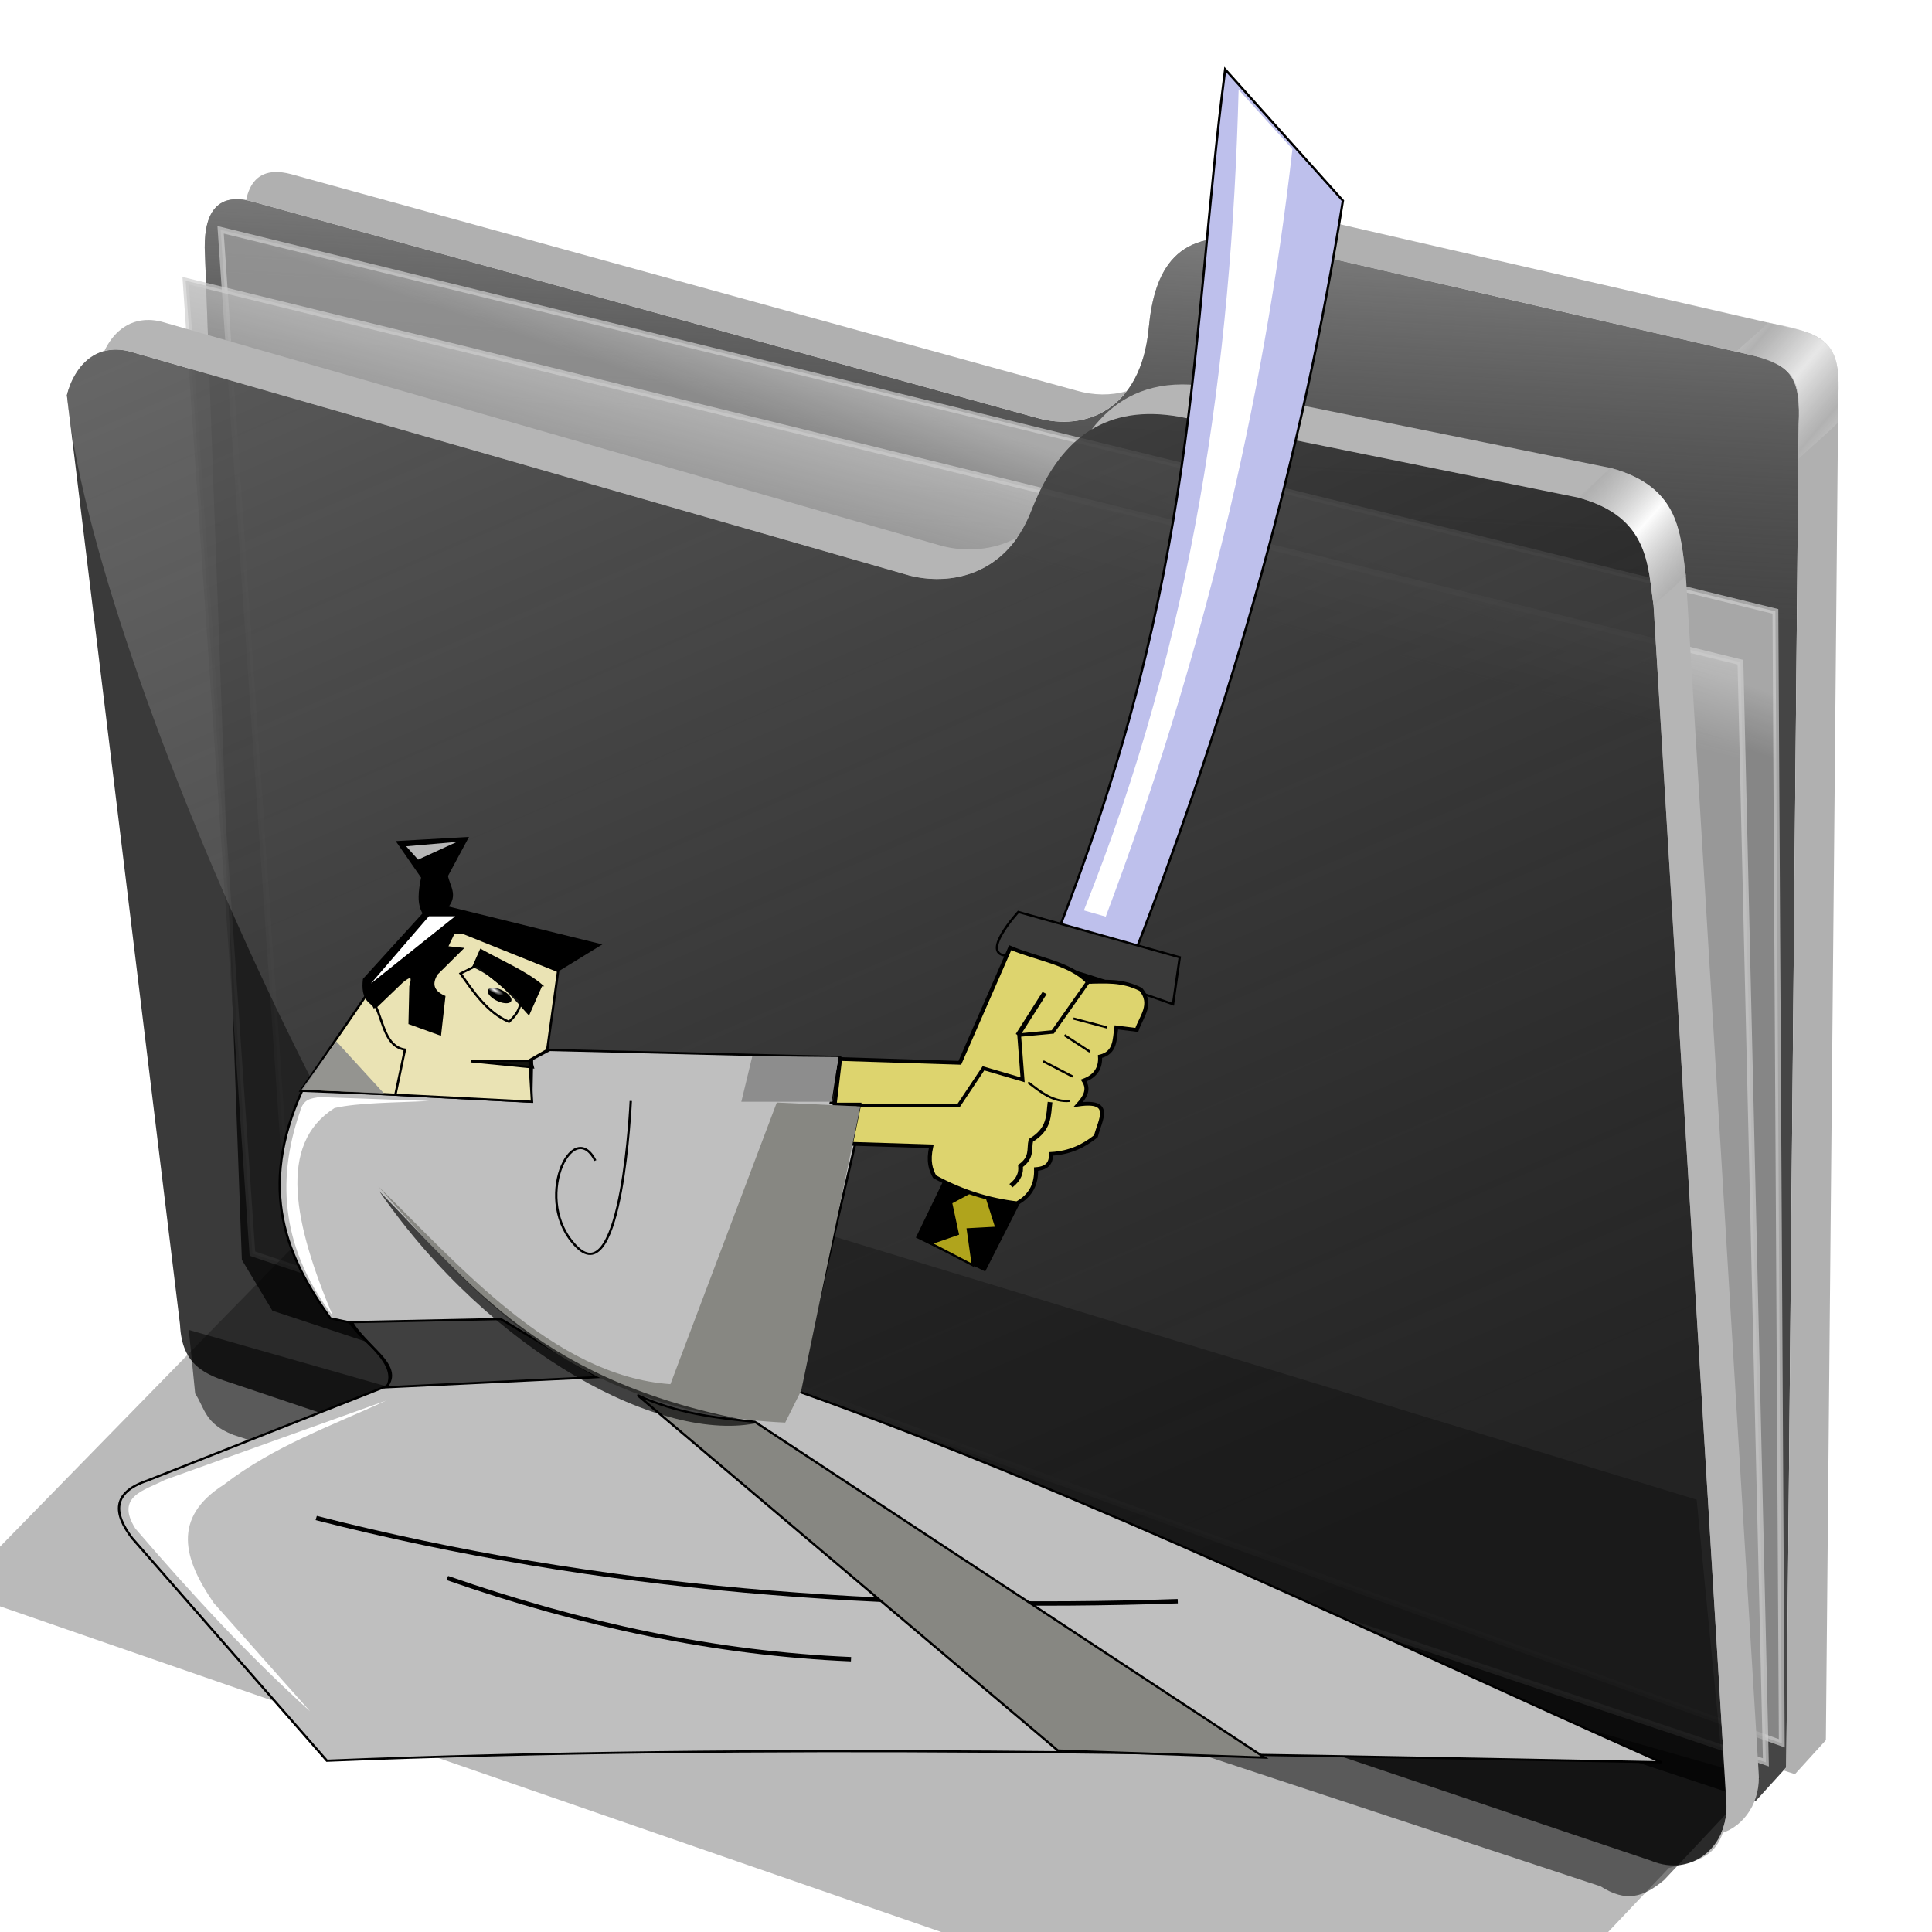 <?xml version="1.0" encoding="UTF-8" standalone="no"?>
<!-- Created with Inkscape (http://www.inkscape.org/) -->

<svg
   xmlns:dc="http://purl.org/dc/elements/1.1/"
   xmlns:cc="http://creativecommons.org/ns#"
   xmlns:rdf="http://www.w3.org/1999/02/22-rdf-syntax-ns#"
   xmlns:svg="http://www.w3.org/2000/svg"
   xmlns="http://www.w3.org/2000/svg"
   xmlns:xlink="http://www.w3.org/1999/xlink"
   xmlns:sodipodi="http://sodipodi.sourceforge.net/DTD/sodipodi-0.dtd"
   xmlns:inkscape="http://www.inkscape.org/namespaces/inkscape"
   id="svg2"
   version="1.1"
   inkscape:version="0.91 r13725"
   width="256"
   height="256"
   sodipodi:docname="folder-video-cartoons.svg">
  <defs
     id="defs6">
    <linearGradient
       id="linearGradient3830">
      <stop
         style="stop-color:#ffffff;stop-opacity:1;"
         offset="0"
         id="stop3832" />
      <stop
         style="stop-color:#000000;stop-opacity:1;"
         offset="1"
         id="stop3834" />
    </linearGradient>
    <radialGradient
       inkscape:collect="always"
       xlink:href="#linearGradient3830"
       id="radialGradient3836"
       cx="1140.299"
       cy="724.082"
       fx="1140.299"
       fy="724.082"
       r="6.853"
       gradientTransform="matrix(0.796,-0.012,-0.009,0.262,239.581,548.58)"
       gradientUnits="userSpaceOnUse" />
    <linearGradient
       id="linearGradient3578">
      <stop
         style="stop-color:#000000;stop-opacity:1;"
         offset="0"
         id="stop3580" />
      <stop
         style="stop-color:#fffcfc;stop-opacity:1;"
         offset="1"
         id="stop3582" />
    </linearGradient>
    <inkscape:perspective
       id="perspective2503"
       inkscape:persp3d-origin="128 : 85.333333 : 1"
       inkscape:vp_z="256 : 128 : 1"
       inkscape:vp_y="0 : 1000 : 0"
       inkscape:vp_x="0 : 128 : 1"
       sodipodi:type="inkscape:persp3d" />
    <linearGradient
       y2="15.121"
       x2="91.751"
       y1="92.807"
       x1="57.165"
       gradientUnits="userSpaceOnUse"
       id="linearGradient3206"
       xlink:href="#linearGradient3168"
       inkscape:collect="always" />
    <linearGradient
       y2="70.426"
       x2="51.663"
       y1="17.478"
       x1="71.454"
       spreadMethod="reflect"
       gradientTransform="translate(2.57,-6.169)"
       gradientUnits="userSpaceOnUse"
       id="linearGradient3204"
       xlink:href="#linearGradient2388"
       inkscape:collect="always" />
    <inkscape:perspective
       id="perspective9"
       inkscape:persp3d-origin="372.04724 : 350.78739 : 1"
       inkscape:vp_z="744.09448 : 526.18109 : 1"
       inkscape:vp_y="0 : 1000 : 0"
       inkscape:vp_x="0 : 526.18109 : 1"
       sodipodi:type="inkscape:persp3d" />
    <linearGradient
       id="linearGradient2388"
       inkscape:collect="always">
      <stop
         id="stop2390"
         offset="0"
         style="stop-color:#ffffff;stop-opacity:1" />
      <stop
         id="stop2392"
         offset="1"
         style="stop-color:#ffffff;stop-opacity:0" />
    </linearGradient>
    <linearGradient
       id="linearGradient3168"
       inkscape:collect="always">
      <stop
         id="stop3170"
         offset="0"
         style="stop-color:#000000;stop-opacity:1;" />
      <stop
         id="stop3172"
         offset="1"
         style="stop-color:#ffffff;stop-opacity:1" />
    </linearGradient>
    <linearGradient
       gradientUnits="userSpaceOnUse"
       x2="164.474"
       y2="88.63"
       x1="156.716"
       y1="70.692"
       id="linearGradient4034"
       xlink:href="#linearGradient2835"
       spreadMethod="reflect"
       gradientTransform="matrix(.957 0 0 .957 -.379 -16.524)" />
    <linearGradient
       gradientUnits="userSpaceOnUse"
       x2="11.372"
       x1="12.906"
       y2="-5.778"
       y1="-10.151"
       xlink:href="#linearGradient3578"
       id="linearGradient3592-6"
       spreadMethod="reflect" />
    <linearGradient
       gradientUnits="userSpaceOnUse"
       x2="11.132"
       x1="16.387"
       y2="-11.199"
       y1="-11.391"
       xlink:href="#linearGradient3578"
       id="linearGradient3596-7"
       spreadMethod="reflect" />
    <linearGradient
       gradientUnits="userSpaceOnUse"
       x2="8.696"
       x1="12.035"
       y2="-2.688"
       y1="-11.587"
       xlink:href="#linearGradient3578"
       id="linearGradient3594-5"
       spreadMethod="reflect" />
    <linearGradient
       gradientUnits="userSpaceOnUse"
       x2="17.747"
       x1="16.387"
       y2="-6.953"
       y1="-5.908"
       xlink:href="#linearGradient3578"
       id="linearGradient3590-3"
       spreadMethod="reflect" />
    <linearGradient
       gradientUnits="userSpaceOnUse"
       x2="173.675"
       y2="172.121"
       x1="153.577"
       y1="128.339"
       id="linearGradient4018"
       xlink:href="#linearGradient2829"
       spreadMethod="reflect"
       gradientTransform="matrix(0.957,0,0,0.957,-0.379,-16.524)" />
    <linearGradient
       gradientUnits="userSpaceOnUse"
       x2="17.075"
       x1="13.515"
       y2="-8.019"
       y1="-7.475"
       xlink:href="#linearGradient3578"
       id="linearGradient3588-5"
       spreadMethod="reflect" />
    <linearGradient
       gradientUnits="userSpaceOnUse"
       x2="178.92"
       y2="189.217"
       x1="176.151"
       y1="183.378"
       id="linearGradient4010"
       xlink:href="#linearGradient2823"
       spreadMethod="reflect"
       gradientTransform="matrix(0.957,0,0,0.957,-0.379,-16.524)" />
    <linearGradient
       gradientUnits="userSpaceOnUse"
       x2="18.617"
       x1="16.909"
       y2="-6.583"
       y1="-5.212"
       xlink:href="#linearGradient3578"
       id="linearGradient3586-6"
       spreadMethod="reflect" />
    <linearGradient
       gradientUnits="userSpaceOnUse"
       x2="16.093"
       x1="16.691"
       y2="-7.475"
       y1="-10.978"
       xlink:href="#linearGradient3578"
       id="linearGradient3598-2"
       spreadMethod="reflect" />
    <linearGradient
       gradientUnits="userSpaceOnUse"
       x2="17.377"
       x1="15.582"
       y2="-1.992"
       y1="-6.256"
       xlink:href="#linearGradient3578"
       id="linearGradient3600-9"
       spreadMethod="reflect" />
    <linearGradient
       id="linearGradient2835">
      <stop
         id="stop23"
         stop-color="#e0e0e0"
         offset="0" />
      <stop
         id="stop25"
         stop-color="#343434"
         offset="1" />
    </linearGradient>
    <linearGradient
       id="linearGradient2823">
      <stop
         id="stop28"
         stop-color="#a2a2a2"
         offset="0" />
      <stop
         id="stop30"
         offset="1" />
    </linearGradient>
    <linearGradient
       id="linearGradient2829">
      <stop
         id="stop33"
         stop-color="#acacac"
         offset="0" />
      <stop
         id="stop35"
         stop-color="#1f1f1f"
         offset="1" />
    </linearGradient>
    <linearGradient
       gradientUnits="userSpaceOnUse"
       x2="16.093"
       x1="13.515"
       xlink:href="#linearGradient3578"
       id="linearGradient2595"
       spreadMethod="reflect" />
    <linearGradient
       gradientUnits="userSpaceOnUse"
       x2="14.94"
       x1="17.083"
       y2="-3.733"
       y1="-2.275"
       xlink:href="#linearGradient3578"
       id="linearGradient3602-1"
       spreadMethod="reflect" />
    <linearGradient
       gradientUnits="userSpaceOnUse"
       x2="16.093"
       x1="15.65"
       y2="-7.475"
       y1="-2.21"
       xlink:href="#linearGradient3578"
       id="linearGradient3610-2"
       spreadMethod="reflect" />
    <linearGradient
       gradientUnits="userSpaceOnUse"
       x2="12.916"
       x1="7.771"
       y2="-4.516"
       y1="-3.754"
       xlink:href="#linearGradient3578"
       id="linearGradient3604-7"
       spreadMethod="reflect" />
    <linearGradient
       gradientUnits="userSpaceOnUse"
       x2="16.093"
       x1="10.621"
       y2="-7.475"
       y1="-6.409"
       xlink:href="#linearGradient3578"
       id="linearGradient3608-0"
       spreadMethod="reflect" />
    <linearGradient
       gradientUnits="userSpaceOnUse"
       x2="9.718"
       x1="11.187"
       y2="-1.513"
       y1="-5.887"
       xlink:href="#linearGradient3578"
       id="linearGradient3606-9"
       spreadMethod="reflect" />
    <linearGradient
       gradientUnits="userSpaceOnUse"
       y2="130.238"
       x2="145.246"
       y1="52.141"
       x1="89.64"
       id="linearGradient3797"
       xlink:href="#linearGradient2829"
       inkscape:collect="always" />
    <linearGradient
       inkscape:collect="always"
       id="linearGradient4167">
      <stop
         style="stop-color:#adadad;stop-opacity:0.624"
         offset="0"
         id="stop4169" />
      <stop
         style="stop-color:#ffffff;stop-opacity:0.973"
         offset="1"
         id="stop4171" />
    </linearGradient>
    <linearGradient
       id="linearGradient4223"
       inkscape:collect="always">
      <stop
         id="stop4225"
         offset="0"
         style="stop-color:#bebebe;stop-opacity:0.803" />
      <stop
         id="stop4227"
         offset="1"
         style="stop-color:#9f9f9f;stop-opacity:0.732" />
    </linearGradient>
    <linearGradient
       id="linearGradient4211"
       inkscape:collect="always">
      <stop
         id="stop4213"
         offset="0"
         style="stop-color:#9f9f9f;stop-opacity:0.634" />
      <stop
         id="stop4215"
         offset="1"
         style="stop-color:#696969;stop-opacity:0" />
    </linearGradient>
    <linearGradient
       id="linearGradient4171"
       inkscape:collect="always">
      <stop
         id="stop4173"
         offset="0"
         style="stop-color:#b2b2b2;stop-opacity:0.624" />
      <stop
         id="stop4175"
         offset="1"
         style="stop-color:#ffffff;stop-opacity:0.698" />
    </linearGradient>
    <linearGradient
       id="linearGradient4142"
       inkscape:collect="always">
      <stop
         id="stop4144"
         offset="0"
         style="stop-color:#909090;stop-opacity:0.519" />
      <stop
         id="stop4146"
         offset="1"
         style="stop-color:#696969;stop-opacity:0" />
    </linearGradient>
    <linearGradient
       gradientUnits="userSpaceOnUse"
       y2="324.364"
       x2="278.749"
       y1="63.252"
       x1="165.741"
       id="linearGradient4148"
       xlink:href="#linearGradient4142"
       inkscape:collect="always" />
    <filter
       height="1.1"
       y="-0.05"
       width="1.056"
       x="-0.028"
       id="filter4160"
       style="color-interpolation-filters:sRGB"
       inkscape:collect="always">
      <feGaussianBlur
         id="feGaussianBlur4162"
         stdDeviation="3.563"
         inkscape:collect="always" />
    </filter>
    <linearGradient
       spreadMethod="reflect"
       gradientUnits="userSpaceOnUse"
       y2="114.158"
       x2="387.93"
       y1="106.85"
       x1="379.778"
       id="linearGradient4177"
       xlink:href="#linearGradient4167"
       inkscape:collect="always" />
    <linearGradient
       gradientTransform="translate(26.809,-26.383)"
       y2="114.158"
       x2="387.93"
       y1="108.463"
       x1="381.274"
       spreadMethod="reflect"
       gradientUnits="userSpaceOnUse"
       id="linearGradient4207"
       xlink:href="#linearGradient4171"
       inkscape:collect="always" />
    <linearGradient
       gradientUnits="userSpaceOnUse"
       y2="125.099"
       x2="281.098"
       y1="61.711"
       x1="284.702"
       id="linearGradient4217"
       xlink:href="#linearGradient4211"
       inkscape:collect="always" />
    <linearGradient
       gradientUnits="userSpaceOnUse"
       y2="103.093"
       x2="255.695"
       y1="93.257"
       x1="259.017"
       id="linearGradient4229"
       xlink:href="#linearGradient4223"
       inkscape:collect="always" />
    <linearGradient
       gradientUnits="userSpaceOnUse"
       y2="117.294"
       x2="258.986"
       y1="102.54"
       x1="262.842"
       id="linearGradient4237"
       xlink:href="#linearGradient4223"
       inkscape:collect="always" />
    <filter
       height="1.136"
       y="-0.068"
       width="1.049"
       x="-0.024"
       id="filter4257"
       style="color-interpolation-filters:sRGB"
       inkscape:collect="always">
      <feGaussianBlur
         id="feGaussianBlur4259"
         stdDeviation="2.754"
         inkscape:collect="always" />
    </filter>
  </defs>
  <sodipodi:namedview
     pagecolor="#ffffff"
     bordercolor="#666666"
     borderopacity="1"
     objecttolerance="10"
     gridtolerance="10"
     guidetolerance="10"
     inkscape:pageopacity="0"
     inkscape:pageshadow="2"
     inkscape:window-width="1920"
     inkscape:window-height="1056"
     id="namedview4"
     showgrid="false"
     inkscape:snap-global="false"
     inkscape:zoom="3.2929688"
     inkscape:cx="128"
     inkscape:cy="128"
     inkscape:window-x="0"
     inkscape:window-y="0"
     inkscape:window-maximized="1"
     inkscape:current-layer="svg2" />
  <g
     transform="matrix(0.771,0,0,0.771,-80.731,-19.094)"
     id="g4261">
    <path
       style="fill:#000000;fill-opacity:0.514;fill-rule:evenodd;stroke:none;stroke-width:1px;stroke-linecap:butt;stroke-linejoin:miter;stroke-opacity:1;filter:url(#filter4257)"
       d="m 137.158,253.333 1.093,10.929 c 1.695,2.564 1.625,5.182 6.557,7.104 l 234.99,77.596 c 4.362,2.76 7.274,1.936 10.911,-1.093 l 16.393,-17.486 z"
       id="path4239"
       inkscape:connector-curvature="0"
       sodipodi:nodetypes="ccccccc" />
    <path
       style="fill:#000000;fill-opacity:0.73;fill-rule:evenodd;stroke:none;stroke-width:1px;stroke-linecap:butt;stroke-linejoin:miter;stroke-opacity:1"
       d="M 146.277,241.277 139.894,67.34 c -0.054,-6.438 2.499,-9.417 7.979,-7.979 l 135.106,37.234 c 8.126,2.326 17.809,-1.267 19.149,-15.426 0.936,-9.894 4.671,-17.67 18.617,-14.894 l 85.638,19.681 c 6.411,1.511 7.818,4.448 7.447,11.702 l -2.128,230.851 -5.319,5.851 -254.867,-84.342 z"
       id="path4198"
       inkscape:connector-curvature="0"
       sodipodi:nodetypes="ccccsccccccc" />
    <path
       sodipodi:nodetypes="ccccsccccccc"
       inkscape:connector-curvature="0"
       id="path4209"
       d="M 146.277,241.277 139.894,67.34 c -0.054,-6.438 2.499,-9.417 7.979,-7.979 l 135.106,37.234 c 8.126,2.326 17.809,-1.267 19.149,-15.426 0.936,-9.894 4.671,-17.67 18.617,-14.894 l 85.638,19.681 c 6.411,1.511 7.818,4.448 7.447,11.702 l -2.128,230.851 -5.319,5.851 -254.867,-84.342 z"
       style="fill:url(#linearGradient4217);fill-opacity:1;fill-rule:evenodd;stroke:none;stroke-width:1px;stroke-linecap:butt;stroke-linejoin:miter;stroke-opacity:1" />
    <path
       inkscape:connector-curvature="0"
       id="path4221"
       d="m 142.623,64.262 267.213,65.574 1.093,194.536 -256.831,-92.896 z"
       style="fill:url(#linearGradient4229);fill-opacity:1;fill-rule:evenodd;stroke:#cecece;stroke-width:1px;stroke-linecap:butt;stroke-linejoin:miter;stroke-opacity:0.705"
       sodipodi:nodetypes="ccccc" />
    <path
       style="fill:url(#linearGradient4237);fill-opacity:1;fill-rule:evenodd;stroke:#cecece;stroke-width:1px;stroke-linecap:butt;stroke-linejoin:miter;stroke-opacity:0.705"
       d="m 136.612,73.005 267.213,65.574 4.372,189.071 -260.109,-87.432 z"
       id="path4219"
       inkscape:connector-curvature="0" />
    <path
       style="fill:#000000;fill-opacity:0.77;fill-rule:evenodd;stroke:none;stroke-width:1px;stroke-linecap:butt;stroke-linejoin:miter;stroke-opacity:1"
       d="m 116.204,92.685 c 1.132,-4.541 4.635,-9.034 10.687,-7.545 L 261.111,123.704 c 6.481,1.636 16.363,0.332 20.833,-11.111 4.009,-10.262 10.874,-18.78 25.463,-16.204 l 68.519,13.889 c 12.253,3.29 11.967,11.681 12.963,18.519 l 12.5,205.556 c 0.65,7.443 -5.751,13.213 -12.963,10.185 L 144.907,262.593 c -4.922,-1.559 -8.94,-3.097 -9.259,-10.185 z"
       id="path4138"
       inkscape:connector-curvature="0"
       sodipodi:nodetypes="cccscccccccc" />
    <path
       sodipodi:nodetypes="cccsccccccc"
       inkscape:connector-curvature="0"
       id="path4140"
       d="m 116.204,92.685 c 1.132,-4.541 4.635,-9.034 10.687,-7.545 L 261.111,123.704 c 6.481,1.636 16.363,0.332 20.833,-11.111 4.009,-10.262 10.874,-18.78 25.463,-16.204 l 68.519,13.889 c 12.253,3.29 11.967,11.681 12.963,18.519 l 12.5,205.556 c 0.65,7.443 -5.751,13.213 -12.963,10.185 L 209.722,283.889 C 173.765,257.83 120.359,138.216 116.204,92.685 Z"
       style="fill:url(#linearGradient4148);fill-opacity:1;fill-rule:evenodd;stroke:none;stroke-width:1px;stroke-linecap:butt;stroke-linejoin:miter;stroke-opacity:1" />
    <path
       style="fill:#000000;fill-opacity:0.273;fill-rule:evenodd;stroke:none;stroke-width:1px;stroke-linecap:butt;stroke-linejoin:miter;stroke-opacity:1;filter:url(#filter4160)"
       d="m 177.778,215.833 -80.556,82.407 255.556,88.426 38.75,-40.871 c 4.635,-1.302 9.968,-1.381 9.861,-10.981 L 396.296,282.5 Z"
       id="path4150"
       inkscape:connector-curvature="0"
       sodipodi:nodetypes="ccccccc" />
    <path
       inkscape:connector-curvature="0"
       style="fill:#b5b5b5;fill-opacity:1;fill-rule:evenodd;stroke:none;stroke-width:1px;stroke-linecap:butt;stroke-linejoin:miter;stroke-opacity:1"
       d="m 130.297,79.758 c -3.737,-0.059 -6.271,2.374 -7.662,5.354 1.245,-0.331 2.659,-0.363 4.256,0.029 l 134.221,38.562 c 5.499,1.388 13.442,0.658 18.455,-6.582 -4.306,2.386 -9.166,2.433 -12.9,1.49 L 132.447,80.047 c -0.757,-0.186 -1.473,-0.278 -2.15,-0.289 z m 177.547,11.074 c -7.107,0.029 -11.993,3.152 -15.514,7.738 3.827,-2.318 8.719,-3.304 15.078,-2.182 l 68.518,13.889 c 12.253,3.29 11.967,11.682 12.963,18.52 l 12.5,205.555 c 0.175,2.008 -0.176,3.885 -0.904,5.51 4.096,-1.288 6.901,-5.556 6.461,-10.602 l -12.5,-205.557 c -0.996,-6.838 -0.71,-15.227 -12.963,-18.518 L 312.963,91.297 c -1.824,-0.322 -3.527,-0.471 -5.119,-0.465 z"
       id="path4164" />
    <path
       id="path4169"
       d="m 375.926,110.277 c 12.253,3.29 11.967,11.682 12.963,18.52 2.184,-2.058 3.134,-2.713 5.557,-5.094 -0.996,-6.838 -0.71,-15.227 -12.963,-18.518 -2.398,2.288 -2.992,2.799 -5.557,5.092 z"
       style="fill:url(#linearGradient4177);fill-opacity:1;fill-rule:evenodd;stroke:none;stroke-width:1px;stroke-linecap:butt;stroke-linejoin:miter;stroke-opacity:1"
       inkscape:connector-curvature="0"
       sodipodi:nodetypes="ccccc" />
    <path
       inkscape:connector-curvature="0"
       style="fill:#b0b0b0;fill-opacity:1;fill-rule:evenodd;stroke:none;stroke-width:1px;stroke-linecap:butt;stroke-linejoin:miter;stroke-opacity:1"
       d="m 151.904,54.332 c -2.674,0.112 -4.278,1.802 -4.9,4.838 0.282,0.052 0.57,0.113 0.869,0.191 l 135.105,37.234 c 5.412,1.549 11.51,0.467 15.379,-4.605 -2.772,0.802 -5.762,0.728 -8.57,-0.076 L 154.682,54.682 c -1.027,-0.27 -1.954,-0.384 -2.777,-0.35 z m 170.883,6.701 c -5.399,-0.127 -8.737,1.853 -10.814,5.035 2.347,-0.519 5.228,-0.496 8.771,0.209 l 85.639,19.68 c 6.411,1.511 7.818,4.449 7.447,11.703 l -2.129,230.85 -0.475,0.521 1.965,0.65 5.318,-5.852 2.129,-230.852 c 0.371,-7.255 -1.036,-10.19 -7.447,-11.701 L 327.553,61.596 c -1.743,-0.347 -3.327,-0.529 -4.766,-0.562 z"
       id="path4200" />
    <path
       sodipodi:nodetypes="ccccc"
       inkscape:connector-curvature="0"
       style="fill:url(#linearGradient4207);fill-opacity:1;fill-rule:evenodd;stroke:none;stroke-width:1px;stroke-linecap:butt;stroke-linejoin:miter;stroke-opacity:1"
       d="m 403.124,85.141 c 12.402,2.867 10.717,4.984 10.703,18.468 2.184,-2.058 4.251,-3.752 6.674,-6.133 0.485,-12.137 1.005,-14.994 -11.898,-17.245 -2.398,2.288 -2.914,2.617 -5.479,4.91 z"
       id="path4205" />
  </g>
  <g
     id="g3848"
     transform="matrix(-0.312,0,0,0.29,691.181,-72.321)">
    <path
       sodipodi:nodetypes="cccccccccccccccc"
       inkscape:connector-curvature="0"
       id="path3798"
       d="m 1858.543,732.353 3.943,20.79 -14.338,0.358 28.318,131.552 c -124.427,47.737 -244.885,111.352 -366.697,169.548 190.296,-3.856 381.036,-8.867 566.714,-0.717 l 82.803,-101.801 c 7.835,-11.219 8.576,-20.664 -6.452,-26.167 l -102.159,-43.373 c -4.217,-10.398 9.801,-19.139 15.055,-28.676 l 9.32,-2.151 c 18.445,-27.881 31.174,-58.478 11.829,-104.31 l -97.141,5.377 -0.358,-19.356 -7.527,-4.301 z"
       style="fill:#bfbfbf;fill-opacity:1;stroke:#000000;stroke-width:1px;stroke-linecap:butt;stroke-linejoin:miter;stroke-opacity:1" />
    <path
       sodipodi:nodetypes="ccccc"
       inkscape:connector-curvature="0"
       id="path3814"
       d="m 2002.641,852.076 64.163,1.434 c -5.542,9.917 -23.585,19.834 -15.414,29.752 l -89.972,-4.66 z"
       style="fill:#000000;fill-opacity:0.663;stroke:#000000;stroke-width:1px;stroke-linecap:butt;stroke-linejoin:miter;stroke-opacity:1" />
    <g
       transform="translate(730,-22.5)"
       id="g3765">
      <path
         style="fill:#bec0ec;fill-opacity:1;stroke:#000000;stroke-width:1px;stroke-linecap:butt;stroke-linejoin:miter;stroke-opacity:1"
         d="m 965,303.571 -50,60 c 16.896,114.762 46.915,229.524 88.571,344.286 l 32.857,-9.286 C 975.78,532.9 979.77,426.894 965,303.571 Z"
         id="path2987"
         inkscape:connector-curvature="0"
         sodipodi:nodetypes="ccccc" />
      <path
         style="fill:#ffffff;fill-opacity:1;stroke:none"
         d="M 959.286,312.857 936.429,340 c 12.348,116.905 38.367,233.81 79.286,350.714 L 1025,687.857 c -46.69,-125 -62.663,-250 -65.714,-375 z"
         id="path3757"
         inkscape:connector-curvature="0"
         sodipodi:nodetypes="ccccc" />
      <path
         style="fill:#000000;fill-opacity:1;stroke:#000000;stroke-width:1px;stroke-linecap:butt;stroke-linejoin:miter;stroke-opacity:1"
         d="m 1037.857,707.857 c 2.857,7.143 57.857,129.286 57.857,129.286 l -28.571,15 -61.429,-130 z"
         id="path3761"
         inkscape:connector-curvature="0" />
      <path
         style="fill:#3a3a3a;fill-opacity:1;stroke:#000000;stroke-width:1px;stroke-linecap:butt;stroke-linejoin:miter;stroke-opacity:1"
         d="m 984.286,709.286 68.571,-20.714 c 0,0 17.143,20 4.286,20 -12.857,0 -70,22.143 -70,22.143 z"
         id="path3759"
         inkscape:connector-curvature="0" />
      <path
         style="fill:#b0a41c;fill-opacity:1;stroke:#000000;stroke-width:1px;stroke-linecap:butt;stroke-linejoin:miter;stroke-opacity:1"
         d="m 1090,840 -11.429,-4.286 2.857,-14.286 -13.572,-7.857 -5.714,19.286 12.143,0.714 L 1072.143,850 Z"
         id="path3763"
         inkscape:connector-curvature="0" />
    </g>
    <g
       transform="translate(864.912,-22.807)"
       id="g3788">
      <path
         style="fill:#ddd46e;fill-opacity:1;stroke:#000000;stroke-width:1.7;stroke-linecap:butt;stroke-linejoin:miter;stroke-miterlimit:4;stroke-dasharray:none;stroke-opacity:1"
         d="m 888.439,720.809 c 7.623,-8.562 21.85,-10.52 32.948,-15.607 l 21.387,52.601 50.867,-1.734 2.312,20.809 -10.405,0 3.468,17.919 -34.104,1.156 c 1.461,7.045 0.18,10.662 -1.422,13.878 -11.665,6.912 -23.329,10.661 -34.994,12.134 -6.003,-3.549 -8.304,-8.95 -8.092,-15.607 -5.367,-0.457 -6.386,-3.397 -6.358,-6.936 -8.115,-0.502 -14.059,-3.717 -19.075,-8.092 -1.58,-7.126 -7.795,-16.871 7.514,-14.451 -2.801,-3.371 -4.884,-6.844 -2.312,-10.983 -5.115,-2.059 -7.263,-5.814 -6.936,-10.983 -6.7,-1.689 -6.149,-7.91 -6.936,-13.295 l -8.671,1.156 c -1.88,-6.035 -7.009,-11.746 -1.734,-18.497 8.058,-4.418 15.227,-3.501 22.543,-3.468 z"
         id="path3772"
         inkscape:connector-curvature="0"
         sodipodi:nodetypes="cccccccccccccccccccc" />
      <path
         style="fill:none;stroke:#000000;stroke-width:1.6;stroke-linecap:butt;stroke-linejoin:miter;stroke-miterlimit:4;stroke-dasharray:none;stroke-opacity:1"
         d="m 888.422,720.946 14.87,22.743 14.287,1.458 -1.458,20.41 16.62,-5.248 10.497,16.911 41.986,0"
         id="path3774"
         inkscape:connector-curvature="0" />
      <path
         style="fill:none;stroke:#000000;stroke-width:2;stroke-linecap:butt;stroke-linejoin:miter;stroke-miterlimit:4;stroke-dasharray:none;stroke-opacity:1"
         d="m 906.791,725.903 11.371,19.244"
         id="path3776"
         inkscape:connector-curvature="0" />
      <path
         style="fill:none;stroke:#000000;stroke-width:1px;stroke-linecap:butt;stroke-linejoin:miter;stroke-opacity:1"
         d="m 894.545,737.566 -14.287,4.082"
         id="path3778"
         inkscape:connector-curvature="0" />
      <path
         style="fill:none;stroke:#000000;stroke-width:1px;stroke-linecap:butt;stroke-linejoin:miter;stroke-opacity:1"
         d="m 898.336,745.146 -10.788,7.581"
         id="path3780"
         inkscape:connector-curvature="0" />
      <path
         style="fill:none;stroke:#000000;stroke-width:1px;stroke-linecap:butt;stroke-linejoin:miter;stroke-opacity:1"
         d="m 907.375,757.101 -12.538,6.998"
         id="path3782"
         inkscape:connector-curvature="0" />
      <path
         style="fill:none;stroke:#000000;stroke-width:1px;stroke-linecap:butt;stroke-linejoin:miter;stroke-opacity:1"
         d="m 913.789,766.723 c -5.445,4.511 -10.829,9.236 -17.786,8.456"
         id="path3784"
         inkscape:connector-curvature="0"
         sodipodi:nodetypes="cc" />
      <path
         style="fill:none;stroke:#000000;stroke-width:2;stroke-linecap:butt;stroke-linejoin:miter;stroke-miterlimit:4;stroke-dasharray:none;stroke-opacity:1"
         d="m 904.459,775.762 c 0.741,6.03 0.005,12.207 8.164,17.494 0.823,3.888 -0.684,7.775 4.374,11.663 -0.288,3.013 0.501,6.026 4.082,9.039"
         id="path3786"
         inkscape:connector-curvature="0"
         sodipodi:nodetypes="cccc" />
    </g>
    <path
       sodipodi:nodetypes="ccccccc"
       inkscape:connector-curvature="0"
       id="path3800"
       d="m 1849.94,754.936 25.092,129.76 6.811,14.697 c 88.037,-4.277 130.465,-56.024 172.774,-107.894 -33.561,34.984 -74.122,86.617 -124.025,90.33 L 1885.427,753.143 Z"
       style="fill:#878782;fill-opacity:1;stroke:none" />
    <path
       sodipodi:nodetypes="csc"
       inkscape:connector-curvature="0"
       id="path3802"
       d="m 1947.439,752.427 c 0,0 3.584,87.462 22.941,66.672 19.356,-20.79 1.792,-59.862 -7.886,-39.43"
       style="fill:none;stroke:#000000;stroke-width:1px;stroke-linecap:butt;stroke-linejoin:miter;stroke-opacity:1" />
    <path
       sodipodi:nodetypes="cc"
       inkscape:connector-curvature="0"
       id="path3844"
       d="m 1715.135,980.988 c 123.039,4.516 245.21,-4.87 365.896,-38.004"
       style="fill:none;stroke:#000000;stroke-width:2;stroke-linecap:butt;stroke-linejoin:miter;stroke-miterlimit:4;stroke-dasharray:none;stroke-opacity:1" />
    <path
       sodipodi:nodetypes="ccccc"
       inkscape:connector-curvature="0"
       id="path3804"
       d="m 1944.572,886.846 -178.509,162.379 -87.821,3.226 216.505,-153.418 c 16.608,-1.801 33.217,-3.834 49.825,-12.187 z"
       style="fill:#878782;fill-opacity:1;stroke:#000000;stroke-width:1px;stroke-linecap:butt;stroke-linejoin:miter;stroke-opacity:1" />
    <path
       sodipodi:nodetypes="ccccccc"
       inkscape:connector-curvature="0"
       id="path3806"
       d="m 2051.391,889.355 c 23.27,11.632 47.316,20.551 68.823,38.354 22.315,15.22 17.081,34.164 4.301,54.126 l -40.864,49.467 c 26.366,-25.663 50.689,-54.05 74.2,-83.52 8.647,-14.836 -3.938,-17.378 -12.546,-22.224 z"
       style="fill:#ffffff;fill-opacity:1;stroke:none" />
    <path
       sodipodi:nodetypes="cccccc"
       inkscape:connector-curvature="0"
       id="path3808"
       d="m 2033.11,752.427 46.599,-1.792 c 3.282,0.668 6.802,0.623 8.244,6.811 10.447,32.439 7.106,63.625 -13.98,93.198 16.515,-42.183 23.589,-78.438 -0.717,-94.99 -10.446,-2.544 -26.222,-2.422 -40.147,-3.226 z"
       style="fill:#ffffff;fill-opacity:1;stroke:none" />
    <path
       inkscape:connector-curvature="0"
       id="path3810"
       d="m 1859.26,732.353 36.562,-0.358 4.66,20.79 -38.354,0 z"
       style="fill:#8d8d8d;fill-opacity:1;stroke:none" />
    <path
       sodipodi:nodetypes="ccc"
       inkscape:connector-curvature="0"
       id="path3812"
       d="m 2054.258,793.649 c -47.75,74.286 -120.492,115.677 -161.304,105.744 92.381,-17.388 121.849,-62.762 161.304,-105.744 z"
       style="fill:#000000;fill-opacity:0.663;stroke:none" />
    <path
       inkscape:connector-curvature="0"
       id="path3816"
       d="m 1978.266,692.923 4.66,36.204 7.527,4.66 -1.075,18.998 64.88,-3.585 33.336,-1.434 -28.318,-44.448 -2.868,6.094 -35.128,-36.562 z"
       style="fill:#eae3b4;fill-opacity:1;stroke:#000000;stroke-width:1px;stroke-linecap:butt;stroke-linejoin:miter;stroke-opacity:1" />
    <path
       sodipodi:nodetypes="ccccccccccccccccccccc"
       inkscape:connector-curvature="0"
       id="path3818"
       d="m 1978.625,692.923 39.788,-17.206 4.301,0 2.868,6.452 -6.452,0.717 10.754,11.47 c 2.521,4.364 1.895,7.941 -3.226,10.395 l 1.792,17.206 12.904,-5.018 -0.358,-16.847 c -1.618,-5.78 0.459,-4.91 3.584,-2.151 l 11.112,11.47 c 2.777,-2.249 5.933,-3.837 5.018,-12.546 l -25.45,-30.11 c 2.618,-4.307 1.866,-10.299 0.717,-16.489 l 10.395,-16.13 -29.393,-1.792 8.603,17.206 c -0.749,4.655 -4.445,8.818 0,14.338 l -64.88,17.206 z"
       style="fill:#000000;fill-opacity:1;stroke:#000000;stroke-width:1px;stroke-linecap:butt;stroke-linejoin:miter;stroke-opacity:1" />
    <path
       inkscape:connector-curvature="0"
       id="path3820"
       d="m 2022.019,668.056 11.168,0 24.619,30.711 z"
       style="fill:#ffffff;fill-opacity:1;stroke:none" />
    <path
       inkscape:connector-curvature="0"
       id="path3822"
       d="m 2021.257,634.046 21.574,2.03 -5.076,6.091 z"
       style="fill:#ffffff;fill-opacity:0.711;stroke:none" />
    <path
       sodipodi:nodetypes="ccccc"
       inkscape:connector-curvature="0"
       id="path3824"
       d="m 1985.471,699.528 5.33,12.944 c 6.849,-8.125 13.248,-16.702 23.35,-21.574 l -3.046,-7.36 c -8.836,5.257 -19.227,10.125 -25.634,15.99 z"
       style="fill:#000000;fill-opacity:1;stroke:#000000;stroke-width:1px;stroke-linecap:butt;stroke-linejoin:miter;stroke-opacity:1" />
    <path
       sodipodi:nodetypes="ccccc"
       inkscape:connector-curvature="0"
       id="path3826"
       d="m 1994.1,706.635 c 0.439,4.468 2.634,7.18 5.076,9.645 9.074,-4.251 14.78,-13.216 20.558,-22.081 l -7.107,-3.807 z"
       style="fill:#ffffff;fill-opacity:0.072;stroke:#000000;stroke-width:1px;stroke-linecap:butt;stroke-linejoin:miter;stroke-opacity:1" />
    <ellipse
       transform="matrix(0.704,-0.404,0.446,0.638,879.05,700.32)"
       id="path3828"
       style="fill:url(#radialGradient3836);fill-opacity:1;stroke:none"
       cx="1136.802"
       cy="726.015"
       rx="6.853"
       ry="3.426" />
    <path
       inkscape:connector-curvature="0"
       id="path3838"
       d="m 1989.785,734.046 25.634,0.254 -26.396,2.792 z"
       style="fill:#000000;fill-opacity:0.916;stroke:#000000;stroke-width:1px;stroke-linecap:butt;stroke-linejoin:miter;stroke-opacity:1" />
    <path
       sodipodi:nodetypes="ccc"
       inkscape:connector-curvature="0"
       id="path3840"
       d="m 2055.775,709.173 c -3.368,7.57 -4.137,18.39 -12.437,19.797 l 4.061,20.558"
       style="fill:none;stroke:#000000;stroke-width:1px;stroke-linecap:butt;stroke-linejoin:miter;stroke-opacity:1" />
    <path
       inkscape:connector-curvature="0"
       id="path3842"
       d="m 2072.526,725.163 14.721,22.081 -35.025,1.777 z"
       style="fill:#8d8d8d;fill-opacity:0.916;stroke:none" />
    <path
       sodipodi:nodetypes="cc"
       inkscape:connector-curvature="0"
       id="path3846"
       d="m 1853.893,1007.502 c 57.153,-2.629 114.306,-15.64 171.459,-37.12"
       style="fill:none;stroke:#000000;stroke-width:2;stroke-linecap:butt;stroke-linejoin:miter;stroke-miterlimit:4;stroke-dasharray:none;stroke-opacity:1" />
  </g>
</svg>
